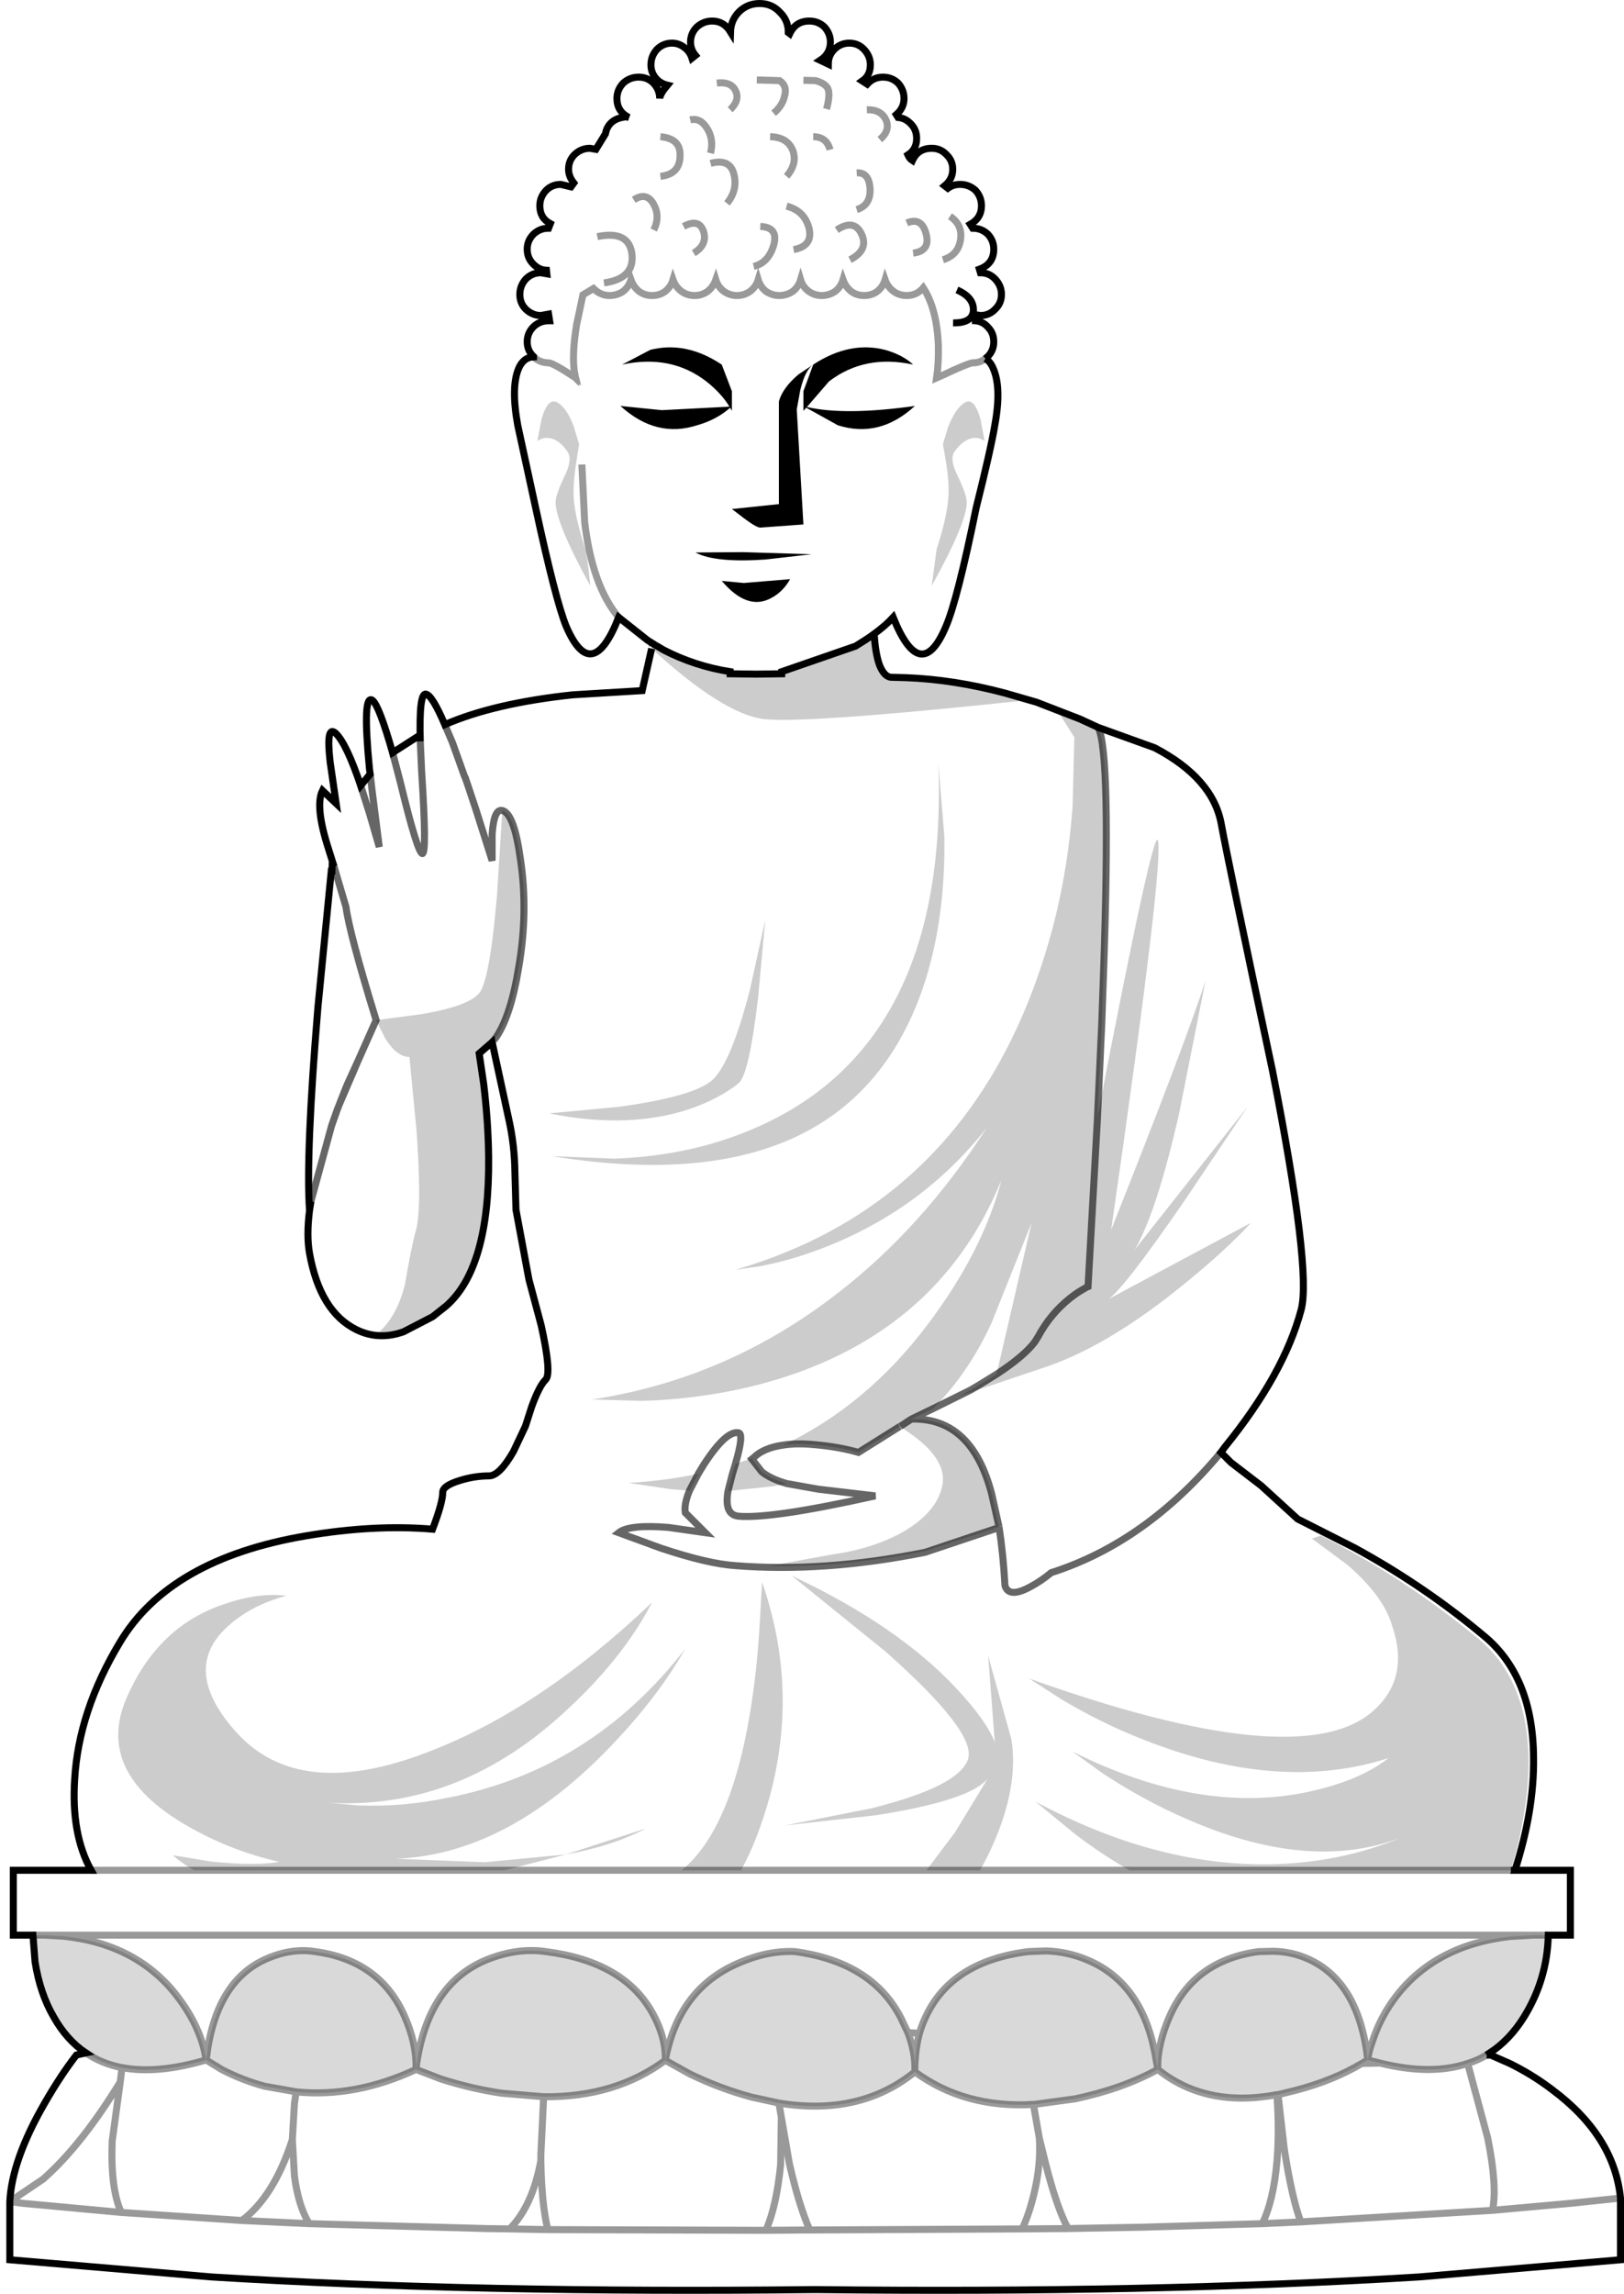 <?xml version="1.0" encoding="UTF-8" standalone="no"?>
<svg xmlns:xlink="http://www.w3.org/1999/xlink" height="327.15px" width="231.65px" xmlns="http://www.w3.org/2000/svg">
  <g transform="matrix(1.0, 0.0, 0.0, 1.0, 116.25, 163.55)">
    <path d="M-40.15 -112.65 L-40.15 -112.7 Q-41.05 -113.55 -41.05 -114.8 -41.05 -116.05 -40.15 -116.95 -39.25 -117.8 -38.0 -117.8 L-37.85 -117.8 -38.0 -118.75 -39.1 -118.55 Q-40.3 -118.55 -41.25 -119.45 -42.1 -120.3 -42.1 -121.55 -42.1 -122.8 -41.25 -123.75 -40.35 -124.65 -39.1 -124.65 L-38.25 -124.5 -38.3 -125.0 Q-39.4 -125.05 -40.25 -125.95 -41.05 -126.8 -41.05 -128.0 -41.05 -129.25 -40.15 -130.15 -39.25 -131.0 -38.0 -131.0 L-37.75 -131.65 Q-39.25 -132.45 -39.25 -134.2 -39.25 -135.45 -38.35 -136.4 -37.5 -137.25 -36.25 -137.25 L-34.8 -136.9 -34.4 -137.45 Q-35.15 -138.4 -35.15 -139.4 -35.15 -140.65 -34.3 -141.5 -33.35 -142.4 -32.1 -142.4 L-31.25 -142.25 -29.9 -144.45 Q-29.55 -146.25 -27.75 -146.75 L-27.0 -146.9 -26.55 -146.8 Q-28.25 -147.65 -28.25 -149.5 -28.25 -150.75 -27.35 -151.7 -26.4 -152.55 -25.15 -152.55 -23.9 -152.55 -23.05 -151.7 -22.15 -150.75 -22.15 -149.5 -22.1 -150.15 -21.05 -151.4 -22.1 -151.65 -22.75 -152.45 -23.4 -153.25 -23.4 -154.3 -23.4 -155.55 -22.55 -156.5 -21.65 -157.4 -20.4 -157.4 -19.4 -157.4 -18.6 -156.75 -17.85 -156.2 -17.55 -155.25 L-17.05 -155.65 Q-17.75 -156.5 -17.75 -157.55 -17.75 -158.8 -16.85 -159.7 -15.9 -160.55 -14.65 -160.55 -13.0 -160.55 -12.05 -159.0 -12.0 -160.7 -10.8 -161.9 -9.6 -163.05 -7.9 -163.05 -6.15 -163.05 -5.0 -161.8 -3.8 -160.65 -3.8 -158.9 L-3.6 -158.75 Q-2.75 -160.55 -0.8 -160.55 0.45 -160.55 1.35 -159.7 2.2 -158.75 2.2 -157.55 2.2 -155.9 0.75 -154.95 L1.9 -154.4 Q1.9 -155.65 2.75 -156.5 3.65 -157.4 4.9 -157.4 6.15 -157.4 7.0 -156.5 7.9 -155.55 7.9 -154.3 7.9 -152.8 6.75 -152.0 L7.45 -151.55 Q8.35 -152.55 9.7 -152.55 10.95 -152.55 11.85 -151.7 12.7 -150.75 12.7 -149.5 12.7 -148.15 11.6 -147.2 L11.85 -146.8 Q12.95 -146.7 13.75 -145.8 14.5 -145.0 14.5 -143.8 14.5 -142.25 13.25 -141.45 13.5 -140.9 13.9 -140.65 14.7 -142.4 16.65 -142.4 17.9 -142.4 18.75 -141.5 19.65 -140.65 19.65 -139.4 19.65 -138.0 18.5 -137.05 L18.95 -136.7 Q19.7 -137.25 20.7 -137.25 21.95 -137.25 22.9 -136.4 23.75 -135.45 23.75 -134.2 23.75 -132.45 22.15 -131.55 L22.5 -131.0 Q23.75 -131.0 24.65 -130.15 25.5 -129.25 25.5 -128.0 25.5 -125.9 23.45 -125.15 L23.6 -124.65 Q24.85 -124.65 25.7 -123.75 26.6 -122.8 26.6 -121.55 26.6 -120.3 25.7 -119.45 24.85 -118.55 23.6 -118.55 L22.95 -118.65 22.9 -117.8 Q24.0 -117.7 24.75 -116.8 25.5 -116.0 25.5 -114.8 25.5 -113.55 24.65 -112.7 L24.3 -112.4 Q23.55 -111.8 22.5 -111.8 22.1 -111.8 19.65 -110.7 18.5 -110.15 17.35 -109.65 17.65 -111.65 17.6 -114.25 17.4 -119.5 15.45 -122.5 14.5 -121.4 13.1 -121.4 12.0 -121.4 11.2 -122.0 10.35 -122.65 10.0 -123.65 9.7 -122.65 8.9 -122.0 8.1 -121.4 7.0 -121.4 5.95 -121.4 5.15 -122.0 4.35 -122.65 4.0 -123.65 3.7 -122.65 2.9 -122.0 2.0 -121.4 0.95 -121.4 -0.05 -121.4 -0.9 -122.0 -1.75 -122.65 -2.05 -123.65 -2.35 -122.65 -3.15 -122.0 -4.05 -121.4 -5.1 -121.4 -6.1 -121.4 -7.0 -122.0 -7.8 -122.65 -8.1 -123.65 -8.4 -122.65 -9.25 -122.0 -10.1 -121.4 -11.1 -121.4 -12.15 -121.4 -13.0 -122.0 -13.85 -122.65 -14.15 -123.65 -14.5 -122.65 -15.3 -122.0 -16.15 -121.4 -17.15 -121.4 -18.25 -121.4 -19.05 -122.0 -19.9 -122.65 -20.25 -123.65 -20.55 -122.65 -21.35 -122.0 -22.15 -121.4 -23.25 -121.4 -24.3 -121.4 -25.1 -122.0 -25.9 -122.65 -26.25 -123.65 -26.55 -122.65 -27.35 -122.0 -28.25 -121.4 -29.3 -121.4 -30.6 -121.4 -31.6 -122.4 L-33.1 -121.5 -34.0 -117.25 Q-34.65 -113.3 -34.35 -110.75 L-34.2 -109.9 -34.15 -109.7 -34.2 -109.9 -34.35 -110.75 Q-34.65 -113.3 -34.0 -117.25 L-33.1 -121.5 -31.6 -122.4 Q-30.6 -121.4 -29.3 -121.4 -28.25 -121.4 -27.35 -122.0 -26.55 -122.65 -26.25 -123.65 -25.9 -122.65 -25.1 -122.0 -24.3 -121.4 -23.25 -121.4 -22.15 -121.4 -21.35 -122.0 -20.55 -122.65 -20.25 -123.65 -19.9 -122.65 -19.05 -122.0 -18.25 -121.4 -17.15 -121.4 -16.15 -121.4 -15.3 -122.0 -14.5 -122.65 -14.15 -123.65 -13.85 -122.65 -13.0 -122.0 -12.15 -121.4 -11.1 -121.4 -10.1 -121.4 -9.25 -122.0 -8.4 -122.65 -8.1 -123.65 -7.8 -122.65 -7.0 -122.0 -6.1 -121.4 -5.1 -121.4 -4.05 -121.4 -3.15 -122.0 -2.35 -122.65 -2.05 -123.65 -1.75 -122.65 -0.9 -122.0 -0.05 -121.4 0.95 -121.4 2.0 -121.4 2.9 -122.0 3.7 -122.65 4.0 -123.65 4.35 -122.65 5.15 -122.0 5.95 -121.4 7.0 -121.4 8.1 -121.4 8.9 -122.0 9.7 -122.65 10.0 -123.65 10.35 -122.65 11.2 -122.0 12.0 -121.4 13.1 -121.4 14.5 -121.4 15.45 -122.5 17.4 -119.5 17.6 -114.25 17.65 -111.65 17.35 -109.65 18.5 -110.15 19.65 -110.7 22.1 -111.8 22.5 -111.8 23.55 -111.8 24.3 -112.4 25.0 -112.0 25.4 -111.05 26.65 -108.3 25.65 -102.9 25.1 -99.55 23.0 -91.15 20.35 -78.15 18.7 -74.25 15.1 -65.7 11.15 -75.5 10.1 -74.35 8.45 -73.15 L7.9 -72.75 7.15 -72.25 5.8 -71.4 -4.75 -67.75 -4.75 -67.45 -8.4 -67.4 -12.1 -67.45 -12.1 -67.75 Q-17.15 -68.55 -21.6 -70.85 L-22.35 -71.3 -22.9 -71.6 -22.95 -71.65 -23.9 -72.25 -28.0 -75.5 Q-31.85 -65.75 -35.5 -74.25 -37.0 -77.95 -39.85 -91.15 L-42.4 -102.9 Q-43.4 -108.4 -42.25 -111.05 -41.55 -112.6 -40.15 -112.65 -39.2 -111.8 -38.0 -111.8 -37.4 -111.8 -34.35 -109.8 L-34.3 -109.8 -34.35 -109.8 Q-37.4 -111.8 -38.0 -111.8 -39.2 -111.8 -40.15 -112.65 M-34.15 -109.7 L-34.3 -109.8 -34.15 -109.65 -34.15 -109.7 M27.1 -64.7 L31.6 -63.4 37.8 -61.0 34.5 -62.3 37.0 -58.4 36.75 -48.65 Q35.9 -36.75 32.4 -26.15 21.25 8.05 -11.35 17.55 L-7.85 17.05 Q-3.4 16.2 1.0 14.5 15.25 9.05 24.5 -2.7 15.35 11.5 3.35 20.8 -12.4 33.1 -31.8 36.05 L-24.75 36.25 Q-16.1 36.0 -8.1 33.95 17.4 27.3 26.6 4.75 23.95 14.95 16.0 25.45 7.35 36.9 -4.5 42.55 -2.6 42.25 0.0 42.5 3.4 42.8 6.2 43.6 L12.1 39.9 12.15 39.9 13.15 40.6 Q18.8 44.4 18.2 48.15 17.5 52.1 12.45 55.0 8.2 57.35 2.5 58.15 L-6.55 59.8 Q3.85 60.05 15.8 57.65 L26.15 54.25 26.25 54.2 25.2 49.5 Q22.35 38.6 13.75 38.85 L16.85 37.35 Q21.9 32.3 25.2 25.1 L30.9 10.85 25.9 32.45 23.55 33.9 22.2 34.7 20.65 35.55 33.25 31.3 Q37.4 29.85 41.9 27.2 47.35 24.0 53.25 19.1 58.65 14.7 62.2 10.85 L41.75 21.8 Q43.85 20.6 52.95 7.35 L61.7 -5.7 45.6 14.7 Q48.7 9.45 51.9 -4.55 L55.7 -23.65 Q52.75 -14.55 42.25 11.85 49.85 -40.8 48.9 -43.7 48.25 -45.55 40.3 -4.3 L40.9 -17.45 41.15 -24.45 Q42.25 -56.1 40.4 -59.8 L48.45 -56.9 Q56.75 -52.55 57.95 -46.05 58.9 -40.8 65.25 -10.9 70.85 17.6 69.35 23.25 66.9 32.45 58.45 42.85 L57.9 43.6 59.35 45.05 63.65 48.35 68.85 53.1 76.95 57.2 Q86.85 62.6 95.4 69.75 102.45 75.55 102.5 87.2 102.6 94.6 99.85 103.2 L107.75 103.2 107.75 112.45 104.6 112.45 102.3 112.45 99.15 112.45 99.05 112.65 Q88.55 113.9 82.95 121.1 80.75 123.95 79.6 127.35 78.95 129.1 78.85 130.25 77.6 119.1 70.35 115.85 68.0 114.8 65.4 114.75 L63.25 114.8 Q54.1 116.05 50.6 124.0 49.45 126.6 49.05 129.1 L48.95 129.05 48.45 129.05 48.95 129.05 49.05 129.1 Q48.85 130.35 48.9 131.6 55.75 137.1 65.9 135.2 L66.05 135.2 68.5 134.6 Q73.9 133.2 78.0 130.75 L78.85 130.25 80.6 130.7 Q87.9 132.5 93.1 130.75 94.55 130.3 95.8 129.55 L96.25 129.25 96.6 129.65 99.1 130.75 Q102.35 132.35 105.1 134.45 114.0 141.05 114.9 149.95 L114.9 158.75 86.15 161.2 Q47.85 163.55 0.0 163.0 -47.8 163.55 -86.1 161.2 L-114.85 158.75 -114.85 150.45 Q-114.55 144.5 -109.9 136.45 -107.6 132.45 -105.35 129.55 L-104.0 129.25 Q-101.7 130.8 -98.85 131.35 L-98.8 131.35 Q-93.8 132.3 -86.85 130.25 L-86.9 129.95 Q-87.6 125.6 -90.9 121.25 -96.65 113.7 -107.25 112.6 L-107.3 112.45 99.15 112.45 -107.3 112.45 -109.95 112.45 -110.35 112.45 -111.55 112.45 -114.35 112.45 -114.35 103.2 -103.25 103.2 Q-106.1 98.1 -105.6 90.25 -105.05 80.5 -99.15 70.7 -92.05 58.8 -72.6 55.5 -62.85 53.85 -54.55 54.55 -53.1 50.75 -53.1 49.3 -53.1 48.35 -50.65 47.6 -48.55 46.95 -46.5 46.95 -45.0 46.95 -43.0 43.45 L-41.3 39.85 -40.4 37.05 Q-39.3 34.05 -38.4 33.2 -37.55 32.3 -39.05 25.5 L-40.8 18.95 -42.65 9.0 -42.8 3.7 Q-42.85 -0.2 -43.65 -3.8 L-46.05 -14.9 -45.85 -15.15 -45.8 -15.2 -45.45 -15.65 Q-43.35 -18.8 -42.25 -25.65 -40.9 -33.5 -42.0 -40.9 -42.9 -47.55 -44.6 -47.95 L-45.35 -35.95 Q-46.4 -23.65 -47.9 -21.9 -49.4 -20.05 -56.15 -18.9 L-62.6 -18.05 -61.3 -15.45 Q-59.65 -12.8 -57.85 -12.8 L-56.85 -2.45 Q-56.05 8.6 -56.9 11.85 -57.55 14.1 -58.5 19.7 -59.75 24.55 -62.65 26.85 L-58.7 26.4 Q-62.25 27.65 -65.4 26.1 -70.6 23.55 -72.1 15.2 -72.55 12.7 -72.1 9.1 -72.65 1.2 -70.9 -19.9 L-69.0 -39.3 -68.9 -39.3 -68.85 -40.65 -68.6 -39.95 -69.4 -42.5 Q-71.35 -48.55 -70.25 -50.8 L-68.3 -48.95 -69.15 -54.8 Q-69.8 -60.4 -68.3 -58.9 -66.8 -57.4 -64.8 -51.5 L-63.45 -53.15 -63.55 -53.9 Q-64.6 -64.8 -63.1 -63.65 -62.15 -62.85 -60.25 -56.2 L-56.35 -58.7 -56.3 -57.8 Q-56.5 -64.75 -55.5 -64.55 -54.6 -64.4 -52.8 -60.2 -45.8 -63.25 -34.55 -64.45 L-24.65 -65.05 -23.3 -71.05 Q-13.15 -61.75 -7.35 -61.0 -1.4 -60.3 30.45 -63.7 L27.1 -64.7 M9.25 -143.65 Q10.75 -144.9 10.15 -146.4 9.45 -147.95 7.4 -147.9 9.45 -147.95 10.15 -146.4 10.75 -144.9 9.25 -143.65 M14.0 -127.45 Q16.5 -127.75 15.85 -130.2 15.2 -132.65 13.1 -131.75 15.2 -132.65 15.85 -130.2 16.5 -127.75 14.0 -127.45 M5.0 -126.5 Q7.7 -127.9 6.65 -130.15 5.6 -132.4 3.1 -130.75 5.6 -132.4 6.65 -130.15 7.7 -127.9 5.0 -126.5 M5.95 -133.65 Q8.0 -134.3 7.85 -136.7 7.7 -139.0 5.95 -138.9 7.7 -139.0 7.85 -136.7 8.0 -134.3 5.95 -133.65 M1.65 -148.0 Q2.35 -150.55 1.6 -151.25 1.15 -151.75 0.1 -152.05 L-1.65 -152.1 0.1 -152.05 Q1.15 -151.75 1.6 -151.25 2.35 -150.55 1.65 -148.0 M18.25 -100.2 L18.75 -97.3 Q19.2 -94.15 19.0 -92.3 18.75 -89.5 17.35 -85.2 L16.65 -80.0 Q21.65 -89.0 21.65 -91.9 21.65 -93.0 20.25 -95.9 19.15 -98.15 19.95 -99.2 21.0 -100.65 22.2 -101.0 23.25 -101.3 24.2 -100.65 L23.6 -103.8 Q22.7 -106.9 21.4 -106.15 20.1 -105.4 19.0 -102.7 L18.25 -100.2 M-0.25 -111.55 L-1.65 -107.75 -1.65 -104.95 -1.25 -105.4 3.25 -102.9 Q9.2 -101.0 14.25 -105.65 4.3 -104.25 -1.15 -105.5 L2.0 -109.15 Q7.1 -113.05 14.0 -111.55 12.5 -112.95 10.0 -113.65 4.95 -114.95 -0.25 -111.55 L-2.35 -110.15 Q-4.6 -108.25 -5.15 -106.3 L-5.15 -91.65 -11.85 -90.95 -10.15 -89.65 Q-8.35 -88.3 -7.8 -88.3 L-1.65 -88.75 -2.6 -105.15 -2.1 -107.9 Q-1.4 -110.8 -0.25 -111.55 M19.7 -117.5 Q22.5 -117.45 22.6 -119.3 22.65 -121.15 20.25 -122.2 22.65 -121.15 22.6 -119.3 22.5 -117.45 19.7 -117.5 M18.25 -126.5 Q20.4 -127.15 20.75 -129.3 21.1 -131.5 19.25 -132.7 21.1 -131.5 20.75 -129.3 20.4 -127.15 18.25 -126.5 M15.35 -22.5 Q18.65 -32.15 18.45 -44.3 L17.6 -54.65 Q19.1 -14.25 -9.05 -2.45 -17.85 1.3 -28.55 1.7 L-37.5 1.35 Q4.65 8.2 15.35 -22.5 M99.25 103.2 Q101.0 97.65 101.6 91.6 102.9 77.0 94.6 70.15 83.95 61.4 72.15 55.45 L70.9 55.9 75.9 59.6 Q81.1 64.1 82.3 68.25 84.9 75.75 79.7 80.4 69.4 89.75 30.55 75.85 L35.05 78.75 Q40.7 82.15 46.7 84.5 66.1 92.25 81.8 87.2 77.65 90.5 69.95 92.1 54.55 95.2 36.7 86.25 L41.15 89.45 Q46.8 93.15 52.6 95.7 70.4 103.65 83.7 98.5 74.9 102.2 64.6 102.35 48.35 102.5 31.45 93.4 L37.05 98.0 Q40.85 100.9 44.85 103.2 L23.55 103.2 44.85 103.2 99.25 103.2 99.85 103.2 99.25 103.2 M22.2 34.7 L21.7 34.95 16.85 37.35 21.7 34.95 22.2 34.7 M-17.9 49.05 Q-18.7 51.0 -18.5 52.2 L-15.65 55.05 -20.9 54.3 Q-26.5 53.85 -28.0 55.05 L-22.0 57.25 Q-15.25 59.5 -11.35 59.75 1.25 60.75 15.7 57.85 L26.15 54.35 26.15 54.25 26.15 54.35 15.7 57.85 Q1.25 60.75 -11.35 59.75 -15.25 59.5 -22.0 57.25 L-28.0 55.05 Q-26.5 53.85 -20.9 54.3 L-15.65 55.05 -18.5 52.2 Q-18.7 51.0 -17.9 49.05 L-16.65 46.65 Q-21.4 47.65 -26.55 47.95 L-20.55 48.85 -17.9 49.05 M26.25 54.2 Q26.85 58.05 27.1 62.6 27.65 64.45 30.75 62.75 32.25 61.95 33.7 60.75 47.2 56.45 57.9 43.6 47.2 56.45 33.7 60.75 32.25 61.95 30.75 62.75 27.65 64.45 27.1 62.6 26.85 58.05 26.25 54.2 M-11.35 45.25 Q-10.1 40.95 -10.9 40.8 -12.65 40.45 -15.8 45.25 L-16.65 46.65 -15.8 45.25 Q-12.65 40.45 -10.9 40.8 -10.1 40.95 -11.35 45.25 L-11.8 46.75 -12.4 49.1 Q-13.0 52.5 -10.9 52.7 -6.15 53.1 8.6 49.8 L0.5 48.85 -4.0 48.05 0.5 48.85 8.6 49.8 Q-6.15 53.1 -10.9 52.7 -13.0 52.5 -12.4 49.1 L-6.15 48.45 -4.0 48.05 Q-6.3 47.4 -7.6 46.35 L-9.0 44.55 -8.75 44.35 -11.35 45.25 M-4.5 42.55 Q-7.35 42.95 -8.75 44.35 -7.35 42.95 -4.5 42.55 M23.55 103.2 Q25.4 99.9 26.6 96.5 28.9 89.85 28.0 84.45 L24.7 72.6 25.65 84.95 Q24.45 81.85 20.25 77.35 11.85 68.3 -3.3 61.2 L10.0 71.95 Q23.0 83.45 21.85 87.3 20.65 91.2 8.1 94.35 L-4.25 96.8 8.7 95.35 Q22.15 93.25 24.65 90.1 L20.0 97.75 15.9 103.2 23.55 103.2 M-86.8 129.95 L-86.9 129.95 -86.8 129.95 -86.85 130.25 -84.65 131.6 Q-81.8 133.1 -78.5 134.0 L-74.0 134.8 Q-65.6 135.65 -56.9 131.6 L-53.4 132.95 Q-49.05 134.35 -44.65 135.0 L-38.7 135.5 Q-28.5 135.6 -21.35 130.3 L-17.85 132.25 Q-13.5 134.35 -9.05 135.55 L-5.15 136.4 Q6.4 138.3 14.25 131.95 21.35 137.15 31.1 136.6 L31.2 136.6 37.1 135.8 Q43.9 134.35 48.9 131.6 L48.45 129.05 Q46.45 119.1 38.75 115.95 36.0 114.8 32.95 114.7 L30.4 114.8 Q19.4 116.2 15.75 124.2 15.25 125.25 14.9 126.45 L13.25 126.35 14.9 126.45 Q14.5 127.95 14.35 129.55 L14.25 130.95 Q14.15 128.7 13.25 126.35 L12.25 124.25 Q8.15 116.3 -2.85 114.8 -6.75 114.6 -11.05 116.5 -19.5 120.2 -21.35 130.3 -21.25 126.95 -23.3 123.35 -27.4 116.2 -38.4 114.8 -42.4 114.2 -46.8 115.95 -55.35 119.45 -56.9 131.4 -56.85 127.8 -58.55 124.0 -62.05 116.05 -71.3 114.8 -74.65 114.25 -78.3 115.85 -85.5 119.05 -86.8 129.95 M93.1 130.75 L95.95 141.35 Q97.35 148.25 96.65 151.7 L69.3 153.35 Q68.05 150.05 66.95 143.0 L66.05 135.2 66.95 143.0 Q68.05 150.05 69.3 153.35 L96.65 151.7 Q97.35 148.25 95.95 141.35 L93.1 130.75 M80.6 130.7 L78.0 130.75 80.6 130.7 M65.9 135.2 L65.9 135.3 Q66.25 140.45 65.9 144.7 65.4 150.35 63.8 153.6 L46.95 154.1 36.1 154.3 Q34.5 151.35 32.9 145.05 L32.0 141.4 31.25 137.1 31.2 136.6 31.25 137.1 32.0 141.4 32.9 145.05 Q34.5 151.35 36.1 154.3 L46.95 154.1 63.8 153.6 Q65.4 150.35 65.9 144.7 66.25 140.45 65.9 135.3 L65.9 135.2 M31.25 137.1 L31.1 136.6 31.25 137.1 M69.3 153.35 L63.8 153.6 69.3 153.35 M36.1 154.3 L29.55 154.35 0.0 154.5 -0.75 154.5 Q-2.3 150.95 -3.65 145.05 L-4.8 138.4 -5.15 136.4 -4.8 138.4 -3.65 145.05 Q-2.3 150.95 -0.75 154.5 L0.0 154.5 29.55 154.35 Q30.55 152.25 31.25 149.3 32.25 145.15 32.0 141.4 32.25 145.15 31.25 149.3 30.55 152.25 29.55 154.35 L36.1 154.3 M96.6 129.65 L96.4 129.55 95.8 129.55 96.4 129.55 96.6 129.65 M-30.1 -123.2 Q-25.75 -123.8 -26.1 -127.25 -26.5 -130.75 -31.05 -129.8 -26.5 -130.75 -26.1 -127.25 -25.75 -123.8 -30.1 -123.2 M-23.0 -130.75 Q-22.05 -132.65 -23.0 -134.4 -24.0 -136.25 -25.85 -135.05 -24.0 -136.25 -23.0 -134.4 -22.05 -132.65 -23.0 -130.75 M-3.05 -127.95 Q-0.25 -128.45 -0.85 -131.0 -1.5 -133.5 -4.05 -134.15 -1.5 -133.5 -0.85 -131.0 -0.25 -128.45 -3.05 -127.95 M-8.75 -125.55 Q-6.65 -126.05 -5.9 -128.55 -5.15 -131.15 -7.8 -131.25 -5.15 -131.15 -5.9 -128.55 -6.65 -126.05 -8.75 -125.55 M-17.3 -127.45 Q-15.3 -128.65 -15.9 -130.55 -16.55 -132.45 -18.75 -131.25 -16.55 -132.45 -15.9 -130.55 -15.3 -128.65 -17.3 -127.45 M-12.55 -134.55 Q-11.0 -136.45 -11.55 -138.65 -12.1 -141.0 -14.9 -140.25 -12.1 -141.0 -11.55 -138.65 -11.0 -136.45 -12.55 -134.55 M-14.9 -141.7 Q-14.4 -143.7 -15.4 -145.25 -16.35 -146.8 -17.8 -146.45 -16.35 -146.8 -15.4 -145.25 -14.4 -143.7 -14.9 -141.7 M-4.05 -138.4 Q-2.5 -140.2 -3.15 -142.05 -3.9 -144.0 -6.4 -144.05 -3.9 -144.0 -3.15 -142.05 -2.5 -140.2 -4.05 -138.4 M-5.9 -147.4 Q-4.65 -148.45 -4.35 -149.8 -3.9 -151.3 -5.05 -152.05 L-8.3 -152.15 -5.05 -152.05 Q-3.9 -151.3 -4.35 -149.8 -4.65 -148.45 -5.9 -147.4 M-12.1 -147.9 Q-10.65 -149.3 -11.35 -150.65 -12.0 -151.95 -14.0 -151.7 -12.0 -151.95 -11.35 -150.65 -10.65 -149.3 -12.1 -147.9 M114.9 149.95 L107.8 150.7 96.65 151.7 107.8 150.7 114.9 149.95 M-23.5 -113.65 L-27.5 -111.55 Q-20.55 -113.05 -15.5 -109.15 -13.35 -107.45 -12.2 -105.55 L-21.85 -105.05 -27.75 -105.65 Q-22.65 -101.0 -16.8 -102.9 -14.0 -103.7 -12.1 -105.4 L-11.85 -104.95 -11.85 -107.75 -13.3 -111.55 Q-18.4 -114.95 -23.5 -113.65 M-39.0 -103.8 L-39.6 -100.65 Q-38.65 -101.3 -37.55 -101.0 -36.35 -100.65 -35.35 -99.2 -34.55 -98.15 -35.6 -95.9 -37.0 -93.0 -37.0 -91.9 -37.0 -89.0 -32.05 -80.0 -32.5 -84.5 -32.75 -85.2 -34.15 -89.5 -34.4 -92.3 -34.55 -94.15 -34.1 -97.3 L-33.65 -100.2 -34.4 -102.7 Q-35.4 -105.4 -36.75 -106.15 -38.1 -106.9 -39.0 -103.8 M-22.05 -138.4 Q-19.3 -138.7 -19.25 -141.25 -19.1 -143.8 -22.05 -144.05 -19.1 -143.8 -19.25 -141.25 -19.3 -138.7 -22.05 -138.4 M-10.25 -84.8 L-17.05 -84.75 Q-14.25 -83.25 -7.05 -83.75 L-0.5 -84.5 -10.25 -84.8 M-10.15 -80.4 L-13.3 -80.7 Q-9.65 -76.4 -6.25 -78.25 -4.55 -79.15 -3.55 -80.95 L-10.15 -80.4 M-33.25 -97.3 L-32.85 -89.05 Q-31.75 -79.95 -28.0 -75.5 -31.75 -79.95 -32.85 -89.05 L-33.25 -97.3 M-44.6 -47.95 Q-45.8 -48.25 -46.05 -44.55 L-46.05 -40.8 -48.4 -48.2 -49.7 -52.1 -49.85 -52.5 -49.85 -52.55 -50.0 -52.85 -51.7 -57.6 -52.8 -60.2 -51.7 -57.6 -50.0 -52.85 -49.85 -52.55 -49.85 -52.5 -49.7 -52.1 -48.4 -48.2 -46.05 -40.8 -46.05 -44.55 Q-45.8 -48.25 -44.6 -47.95 M-56.3 -57.8 L-56.1 -53.4 Q-55.35 -41.85 -56.0 -41.8 -56.7 -41.9 -59.15 -52.0 L-60.25 -56.2 -59.15 -52.0 Q-56.7 -41.9 -56.0 -41.8 -55.35 -41.85 -56.1 -53.4 L-56.3 -57.8 M-63.45 -53.15 L-63.15 -50.6 -62.15 -42.75 -63.55 -47.55 -64.8 -51.5 -63.55 -47.55 -62.15 -42.75 -63.15 -50.6 -63.45 -53.15 M-68.6 -39.95 L-66.9 -34.2 Q-66.4 -30.4 -62.6 -18.05 L-65.2 -12.2 -62.6 -18.05 Q-66.4 -30.4 -66.9 -34.2 L-68.6 -39.95 M-66.8 -8.7 L-67.8 -6.15 -65.2 -12.2 -66.8 -8.7 M-67.8 -6.15 L-68.1 -5.4 -68.95 -3.0 -71.9 7.8 -68.95 -3.0 -68.1 -5.4 -67.8 -6.15 M-37.9 -4.75 Q-27.55 -2.65 -19.25 -4.95 -14.25 -6.4 -10.9 -9.05 -9.4 -10.25 -8.1 -21.4 L-7.1 -32.3 -9.3 -22.3 Q-12.0 -11.9 -14.65 -9.5 -17.35 -7.15 -27.9 -5.7 L-37.9 -4.75 M-71.9 7.8 L-72.1 9.1 -71.9 7.8 M-44.3 103.2 L-35.55 100.95 Q-28.9 99.75 -24.15 97.25 L-35.55 100.95 -47.1 102.05 -59.8 101.55 Q-44.35 101.0 -29.85 86.25 -22.6 78.85 -18.5 71.6 -31.85 88.85 -52.35 92.85 -58.8 94.2 -65.15 93.95 L-69.6 93.55 Q-50.65 94.75 -35.15 80.1 -27.25 72.75 -23.25 65.0 -39.3 80.3 -55.25 86.35 -73.6 93.45 -82.55 83.5 -90.55 74.6 -83.8 68.45 -80.4 65.35 -75.4 64.05 -79.35 63.55 -84.15 65.2 -93.8 68.35 -98.25 78.75 -102.65 89.1 -90.0 96.6 -83.65 100.35 -76.4 102.0 -80.0 102.6 -86.15 101.95 L-91.6 101.05 Q-90.25 102.25 -88.55 103.2 L-103.25 103.2 -88.55 103.2 -44.3 103.2 -19.0 103.2 -44.3 103.2 M-10.55 103.2 Q-8.2 98.95 -6.5 92.85 -2.25 77.3 -7.55 62.1 L-7.85 67.45 Q-8.25 74.85 -9.3 80.95 -12.05 97.45 -19.0 103.2 L-10.55 103.2 15.9 103.2 -10.55 103.2 M-74.0 134.8 L-74.25 136.45 -74.55 141.6 Q-77.15 149.7 -81.75 153.15 L-98.95 152.0 Q-100.5 148.65 -100.25 141.85 L-99.1 133.4 -98.85 131.35 -99.1 133.4 -100.25 141.85 Q-100.5 148.65 -98.95 152.0 L-81.75 153.15 Q-77.15 149.7 -74.55 141.6 L-74.25 136.45 -74.0 134.8 M-99.1 133.4 Q-104.6 142.4 -110.1 147.25 L-114.85 150.45 -110.1 147.25 Q-104.6 142.4 -99.1 133.4 M-114.85 150.45 L-113.0 150.7 -98.95 152.0 -113.0 150.7 -114.85 150.45 M-4.8 138.4 L-4.9 145.2 Q-5.5 151.15 -7.0 154.55 L-38.1 154.45 Q-39.0 150.9 -39.1 144.6 L-39.1 143.75 -38.7 135.5 -39.1 143.75 -39.1 144.6 Q-39.0 150.9 -38.1 154.45 L-7.0 154.55 Q-5.5 151.15 -4.9 145.2 L-4.8 138.4 M2.15 -142.2 Q1.65 -144.05 -0.25 -144.05 1.65 -144.05 2.15 -142.2 M-81.75 153.15 L-72.15 153.6 Q-73.7 151.05 -74.25 146.8 L-74.55 141.6 -74.25 146.8 Q-73.7 151.05 -72.15 153.6 L-46.9 154.3 -43.55 154.35 Q-40.3 151.1 -39.1 144.6 -40.3 151.1 -43.55 154.35 L-46.9 154.3 -72.15 153.6 -81.75 153.15 M-43.55 154.35 L-38.1 154.45 -43.55 154.35 M-7.0 154.55 L-0.75 154.5 -7.0 154.55" fill="#ffffff" fill-opacity="0.0" fill-rule="evenodd" stroke="none"/>
    <path d="M8.45 -73.15 Q8.6 -70.4 9.2 -68.7 9.9 -66.95 10.95 -66.95 L12.9 -66.9 Q19.75 -66.65 27.1 -64.7 L30.45 -63.7 Q-1.4 -60.3 -7.35 -61.0 -13.15 -61.75 -23.3 -71.05 L-23.2 -71.35 -23.15 -71.75 -22.95 -71.65 -22.9 -71.6 -22.35 -71.3 -21.6 -70.85 Q-17.15 -68.55 -12.1 -67.75 L-12.1 -67.45 -8.4 -67.4 -4.75 -67.45 -4.75 -67.75 5.8 -71.4 7.15 -72.25 7.9 -72.75 8.45 -73.15 M37.8 -61.0 L40.4 -59.8 Q42.25 -56.1 41.15 -24.45 L40.9 -17.45 40.3 -4.3 40.3 -4.2 40.15 -1.5 38.95 19.95 Q38.7 20.05 38.4 20.25 37.55 20.7 36.45 21.55 33.6 23.8 31.85 27.05 L31.35 27.85 Q29.8 29.9 25.9 32.45 29.8 29.9 31.35 27.85 L31.85 27.05 Q33.6 23.8 36.45 21.55 37.55 20.7 38.4 20.25 38.7 20.05 38.95 19.95 L40.15 -1.5 40.3 -4.2 40.3 -4.3 Q48.25 -45.55 48.9 -43.7 49.85 -40.8 42.25 11.85 52.75 -14.55 55.7 -23.65 L51.9 -4.55 Q48.7 9.45 45.6 14.7 L61.7 -5.7 52.95 7.35 Q43.85 20.6 41.75 21.8 L62.2 10.85 Q58.65 14.7 53.25 19.1 47.35 24.0 41.9 27.2 37.4 29.85 33.25 31.3 L20.65 35.55 22.2 34.7 23.55 33.9 25.9 32.45 30.9 10.85 25.2 25.1 Q21.9 32.3 16.85 37.35 L13.75 38.85 12.15 39.9 13.75 38.85 Q22.35 38.6 25.2 49.5 L26.25 54.2 26.15 54.25 15.8 57.65 Q3.85 60.05 -6.55 59.8 L2.5 58.15 Q8.2 57.35 12.45 55.0 17.5 52.1 18.2 48.15 18.8 44.4 13.15 40.6 L12.15 39.9 12.1 39.9 6.2 43.6 Q3.4 42.8 0.0 42.5 -2.6 42.25 -4.5 42.55 7.35 36.9 16.0 25.45 23.95 14.95 26.6 4.75 17.4 27.3 -8.1 33.95 -16.1 36.0 -24.75 36.25 L-31.8 36.05 Q-12.4 33.1 3.35 20.8 15.35 11.5 24.5 -2.7 15.25 9.05 1.0 14.5 -3.4 16.2 -7.85 17.05 L-11.35 17.55 Q21.25 8.05 32.4 -26.15 35.9 -36.75 36.75 -48.65 L37.0 -58.4 34.5 -62.3 37.8 -61.0 M-47.9 -13.3 L-47.25 -8.9 Q-46.6 -3.45 -46.55 1.5 -46.4 17.35 -52.65 22.75 L-54.55 24.25 -58.7 26.4 -62.65 26.85 Q-59.75 24.55 -58.5 19.7 -57.55 14.1 -56.9 11.85 -56.05 8.6 -56.85 -2.45 L-57.85 -12.8 Q-59.65 -12.8 -61.3 -15.45 L-62.6 -18.05 -56.15 -18.9 Q-49.4 -20.05 -47.9 -21.9 -46.4 -23.65 -45.35 -35.95 L-44.6 -47.95 Q-42.9 -47.55 -42.0 -40.9 -40.9 -33.5 -42.25 -25.65 -43.35 -18.8 -45.45 -15.65 L-45.8 -15.2 -45.85 -15.15 -46.35 -14.7 -47.9 -13.3 M18.25 -100.2 L19.0 -102.7 Q20.1 -105.4 21.4 -106.15 22.7 -106.9 23.6 -103.8 L24.2 -100.65 Q23.25 -101.3 22.2 -101.0 21.0 -100.65 19.95 -99.2 19.15 -98.15 20.25 -95.9 21.65 -93.0 21.65 -91.9 21.65 -89.0 16.65 -80.0 L17.35 -85.2 Q18.75 -89.5 19.0 -92.3 19.2 -94.15 18.75 -97.3 L18.25 -100.2 M15.35 -22.5 Q4.65 8.2 -37.5 1.35 L-28.55 1.7 Q-17.85 1.3 -9.05 -2.45 19.1 -14.25 17.6 -54.65 L18.45 -44.3 Q18.65 -32.15 15.35 -22.5 M44.85 103.2 Q40.85 100.9 37.05 98.0 L31.45 93.4 Q48.35 102.5 64.6 102.35 74.9 102.2 83.7 98.5 70.4 103.65 52.6 95.7 46.8 93.15 41.15 89.45 L36.7 86.25 Q54.55 95.2 69.95 92.1 77.65 90.5 81.8 87.2 66.1 92.25 46.7 84.5 40.7 82.15 35.05 78.75 L30.55 75.85 Q69.4 89.75 79.7 80.4 84.9 75.75 82.3 68.25 81.1 64.1 75.9 59.6 L70.9 55.9 72.15 55.45 Q83.95 61.4 94.6 70.15 102.9 77.0 101.6 91.6 101.0 97.65 99.25 103.2 L44.85 103.2 M-17.9 49.05 L-20.55 48.85 -26.55 47.95 Q-21.4 47.65 -16.65 46.65 L-17.9 49.05 M-11.35 45.25 L-8.75 44.35 -9.0 44.55 -7.6 46.35 Q-6.3 47.4 -4.0 48.05 L-6.15 48.45 -12.4 49.1 -11.8 46.75 -11.35 45.25 M15.9 103.2 L20.0 97.75 24.65 90.1 Q22.15 93.25 8.7 95.35 L-4.25 96.8 8.1 94.35 Q20.65 91.2 21.85 87.3 23.0 83.45 10.0 71.95 L-3.3 61.2 Q11.85 68.3 20.25 77.35 24.45 81.85 25.65 84.95 L24.7 72.6 28.0 84.45 Q28.9 89.85 26.6 96.5 25.4 99.9 23.55 103.2 L15.9 103.2 M-39.0 -103.8 Q-38.1 -106.9 -36.75 -106.15 -35.4 -105.4 -34.4 -102.7 L-33.65 -100.2 -34.1 -97.3 Q-34.55 -94.15 -34.4 -92.3 -34.15 -89.5 -32.75 -85.2 -32.5 -84.5 -32.05 -80.0 -37.0 -89.0 -37.0 -91.9 -37.0 -93.0 -35.6 -95.9 -34.55 -98.15 -35.35 -99.2 -36.35 -100.65 -37.55 -101.0 -38.65 -101.3 -39.6 -100.65 L-39.0 -103.8 M-37.9 -4.75 L-27.9 -5.7 Q-17.35 -7.15 -14.65 -9.5 -12.0 -11.9 -9.3 -22.3 L-7.1 -32.3 -8.1 -21.4 Q-9.4 -10.25 -10.9 -9.05 -14.25 -6.4 -19.25 -4.95 -27.55 -2.65 -37.9 -4.75 M-88.55 103.2 Q-90.25 102.25 -91.6 101.05 L-86.15 101.95 Q-80.0 102.6 -76.4 102.0 -83.65 100.35 -90.0 96.6 -102.65 89.1 -98.25 78.75 -93.8 68.35 -84.15 65.2 -79.35 63.55 -75.4 64.05 -80.4 65.35 -83.8 68.45 -90.55 74.6 -82.55 83.5 -73.6 93.45 -55.25 86.35 -39.3 80.3 -23.25 65.0 -27.25 72.75 -35.15 80.1 -50.65 94.75 -69.6 93.55 L-65.15 93.95 Q-58.8 94.2 -52.35 92.85 -31.85 88.85 -18.5 71.6 -22.6 78.85 -29.85 86.25 -44.35 101.0 -59.8 101.55 L-47.1 102.05 -35.55 100.95 -24.15 97.25 Q-28.9 99.75 -35.55 100.95 L-44.3 103.2 -88.55 103.2 M-19.0 103.2 Q-12.05 97.45 -9.3 80.95 -8.25 74.85 -7.85 67.45 L-7.55 62.1 Q-2.25 77.3 -6.5 92.85 -8.2 98.95 -10.55 103.2 L-19.0 103.2" fill="#000000" fill-opacity="0.2" fill-rule="evenodd" stroke="none"/>
    <path d="M-0.25 -111.55 Q4.95 -114.95 10.0 -113.65 12.5 -112.95 14.0 -111.55 7.1 -113.05 2.0 -109.15 L-1.15 -105.5 Q4.3 -104.25 14.25 -105.65 9.2 -101.0 3.25 -102.9 L-1.25 -105.4 -1.65 -104.95 -1.65 -107.75 -0.25 -111.55 Q-1.4 -110.8 -2.1 -107.9 L-2.6 -105.15 -1.65 -88.75 -7.8 -88.3 Q-8.35 -88.3 -10.15 -89.65 L-11.85 -90.95 -5.15 -91.65 -5.15 -106.3 Q-4.6 -108.25 -2.35 -110.15 L-0.25 -111.55 M-23.5 -113.65 Q-18.4 -114.95 -13.3 -111.55 L-11.85 -107.75 -11.85 -104.95 -12.1 -105.4 Q-14.0 -103.7 -16.8 -102.9 -22.65 -101.0 -27.75 -105.65 L-21.85 -105.05 -12.2 -105.55 Q-13.35 -107.45 -15.5 -109.15 -20.55 -113.05 -27.5 -111.55 L-23.5 -113.65 M-10.15 -80.4 L-3.55 -80.95 Q-4.55 -79.15 -6.25 -78.25 -9.65 -76.4 -13.3 -80.7 L-10.15 -80.4 M-10.25 -84.8 L-0.5 -84.5 -7.05 -83.75 Q-14.25 -83.25 -17.05 -84.75 L-10.25 -84.8" fill="#000000" fill-rule="evenodd" stroke="none"/>
    <path d="M104.6 112.45 Q104.45 118.75 101.15 124.1 99.1 127.4 96.25 129.25 L95.8 129.55 Q94.55 130.3 93.1 130.75 87.9 132.5 80.6 130.7 L78.85 130.25 78.0 130.75 Q73.9 133.2 68.5 134.6 L66.05 135.2 65.9 135.2 Q55.75 137.1 48.9 131.6 48.85 130.35 49.05 129.1 49.45 126.6 50.6 124.0 54.1 116.05 63.25 114.8 L65.4 114.75 Q68.0 114.8 70.35 115.85 77.6 119.1 78.85 130.25 78.95 129.1 79.6 127.35 80.75 123.95 82.95 121.1 88.55 113.9 99.05 112.65 L102.3 112.45 104.6 112.45 M-104.0 129.25 Q-106.75 127.4 -108.6 124.1 -110.55 120.75 -111.25 116.25 L-111.55 112.45 -110.35 112.45 -109.95 112.45 -107.25 112.6 Q-96.65 113.7 -90.9 121.25 -87.6 125.6 -86.9 129.95 L-86.85 130.25 Q-93.8 132.3 -98.8 131.35 L-98.85 131.35 Q-101.7 130.8 -104.0 129.25 M-86.8 129.95 Q-85.5 119.05 -78.3 115.85 -74.65 114.25 -71.3 114.8 -62.05 116.05 -58.55 124.0 -56.85 127.8 -56.9 131.4 -55.35 119.45 -46.8 115.95 -42.4 114.2 -38.4 114.8 -27.4 116.2 -23.3 123.35 -21.25 126.95 -21.35 130.3 -19.5 120.2 -11.05 116.5 -6.75 114.6 -2.85 114.8 8.15 116.3 12.25 124.25 L13.25 126.35 Q14.15 128.7 14.25 130.95 L14.25 131.95 14.25 130.95 14.35 129.55 Q14.5 127.95 14.9 126.45 15.25 125.25 15.75 124.2 19.4 116.2 30.4 114.8 L32.95 114.7 Q36.0 114.8 38.75 115.95 46.45 119.1 48.45 129.05 L48.9 131.6 Q43.9 134.35 37.1 135.8 L31.2 136.6 31.1 136.6 Q21.35 137.15 14.25 131.95 6.4 138.3 -5.15 136.4 L-9.05 135.55 Q-13.5 134.35 -17.85 132.25 L-21.35 130.3 Q-28.5 135.6 -38.7 135.5 L-44.65 135.0 Q-49.05 134.35 -53.4 132.95 L-56.9 131.6 Q-65.6 135.65 -74.0 134.8 L-78.5 134.0 Q-81.8 133.1 -84.65 131.6 L-86.85 130.25 -86.8 129.95 M-56.9 131.4 L-56.9 131.6 -56.9 131.4" fill="#000000" fill-opacity="0.149" fill-rule="evenodd" stroke="none"/>
    <path d="M24.3 -112.4 L24.65 -112.7 Q25.5 -113.55 25.5 -114.8 25.5 -116.0 24.75 -116.8 24.0 -117.7 22.9 -117.8 L22.95 -118.65 23.6 -118.55 Q24.85 -118.55 25.7 -119.45 26.6 -120.3 26.6 -121.55 26.6 -122.8 25.7 -123.75 24.85 -124.65 23.6 -124.65 L23.45 -125.15 Q25.5 -125.9 25.5 -128.0 25.5 -129.25 24.65 -130.15 23.75 -131.0 22.5 -131.0 L22.15 -131.55 Q23.75 -132.45 23.75 -134.2 23.75 -135.45 22.9 -136.4 21.95 -137.25 20.7 -137.25 19.7 -137.25 18.95 -136.7 L18.5 -137.05 Q19.65 -138.0 19.65 -139.4 19.65 -140.65 18.75 -141.5 17.9 -142.4 16.65 -142.4 14.7 -142.4 13.9 -140.65 13.5 -140.9 13.25 -141.45 14.5 -142.25 14.5 -143.8 14.5 -145.0 13.75 -145.8 12.95 -146.7 11.85 -146.8 L11.6 -147.2 Q12.7 -148.15 12.7 -149.5 12.7 -150.75 11.85 -151.7 10.95 -152.55 9.7 -152.55 8.35 -152.55 7.45 -151.55 L6.75 -152.0 Q7.9 -152.8 7.9 -154.3 7.9 -155.55 7.0 -156.5 6.15 -157.4 4.9 -157.4 3.65 -157.4 2.75 -156.5 1.9 -155.65 1.9 -154.4 L0.75 -154.95 Q2.2 -155.9 2.2 -157.55 2.2 -158.75 1.35 -159.7 0.45 -160.55 -0.8 -160.55 -2.75 -160.55 -3.6 -158.75 L-3.8 -158.9 Q-3.8 -160.65 -5.0 -161.8 -6.15 -163.05 -7.9 -163.05 -9.6 -163.05 -10.8 -161.9 -12.0 -160.7 -12.05 -159.0 -13.0 -160.55 -14.65 -160.55 -15.9 -160.55 -16.85 -159.7 -17.75 -158.8 -17.75 -157.55 -17.75 -156.5 -17.05 -155.65 L-17.55 -155.25 Q-17.85 -156.2 -18.6 -156.75 -19.4 -157.4 -20.4 -157.4 -21.65 -157.4 -22.55 -156.5 -23.4 -155.55 -23.4 -154.3 -23.4 -153.25 -22.75 -152.45 -22.1 -151.65 -21.05 -151.4 -22.1 -150.15 -22.15 -149.5 -22.15 -150.75 -23.05 -151.7 -23.9 -152.55 -25.15 -152.55 -26.4 -152.55 -27.35 -151.7 -28.25 -150.75 -28.25 -149.5 -28.25 -147.65 -26.55 -146.8 L-27.0 -146.9 -27.75 -146.75 Q-29.55 -146.25 -29.9 -144.45 L-31.25 -142.25 -32.1 -142.4 Q-33.35 -142.4 -34.3 -141.5 -35.15 -140.65 -35.15 -139.4 -35.15 -138.4 -34.4 -137.45 L-34.8 -136.9 -36.25 -137.25 Q-37.5 -137.25 -38.35 -136.4 -39.25 -135.45 -39.25 -134.2 -39.25 -132.45 -37.75 -131.65 L-38.0 -131.0 Q-39.25 -131.0 -40.15 -130.15 -41.05 -129.25 -41.05 -128.0 -41.05 -126.8 -40.25 -125.95 -39.4 -125.05 -38.3 -125.0 L-38.25 -124.5 -39.1 -124.65 Q-40.35 -124.65 -41.25 -123.75 -42.1 -122.8 -42.1 -121.55 -42.1 -120.3 -41.25 -119.45 -40.3 -118.55 -39.1 -118.55 L-38.0 -118.75 -37.85 -117.8 -38.0 -117.8 Q-39.25 -117.8 -40.15 -116.95 -41.05 -116.05 -41.05 -114.8 -41.05 -113.55 -40.15 -112.7 L-40.15 -112.65 Q-41.55 -112.6 -42.25 -111.05 -43.4 -108.4 -42.4 -102.9 L-39.85 -91.15 Q-37.0 -77.95 -35.5 -74.25 -31.85 -65.75 -28.0 -75.5 L-23.9 -72.25 -22.95 -71.65 -22.9 -71.6 -22.35 -71.3 -21.6 -70.85 Q-17.15 -68.55 -12.1 -67.75 L-12.1 -67.45 -8.4 -67.4 -4.75 -67.45 -4.75 -67.75 5.8 -71.4 7.15 -72.25 7.9 -72.75 8.45 -73.15 Q8.6 -70.4 9.2 -68.7 9.9 -66.95 10.95 -66.95 L12.9 -66.9 Q19.75 -66.65 27.1 -64.7 L31.6 -63.4 37.8 -61.0 40.4 -59.8 48.45 -56.9 Q56.75 -52.55 57.95 -46.05 58.9 -40.8 65.25 -10.9 70.85 17.6 69.35 23.25 66.9 32.45 58.45 42.85 L57.9 43.6 59.35 45.05 63.65 48.35 68.85 53.1 76.95 57.2 Q86.85 62.6 95.4 69.75 102.45 75.55 102.5 87.2 102.6 94.6 99.85 103.2 L107.75 103.2 107.75 112.45 104.6 112.45 Q104.45 118.75 101.15 124.1 99.1 127.4 96.25 129.25 L96.6 129.65 99.1 130.75 Q102.35 132.35 105.1 134.45 114.0 141.05 114.9 149.95 L114.9 158.75 86.15 161.2 Q47.85 163.55 0.0 163.0 -47.8 163.55 -86.1 161.2 L-114.85 158.75 -114.85 150.45 Q-114.55 144.5 -109.9 136.45 -107.6 132.45 -105.35 129.55 L-104.0 129.25 Q-106.75 127.4 -108.6 124.1 -110.55 120.75 -111.25 116.25 L-111.55 112.45 -114.35 112.45 -114.35 103.2 -103.25 103.2 Q-106.1 98.1 -105.6 90.25 -105.05 80.5 -99.15 70.7 -92.05 58.8 -72.6 55.5 -62.85 53.85 -54.55 54.55 -53.1 50.75 -53.1 49.3 -53.1 48.35 -50.65 47.6 -48.55 46.95 -46.5 46.95 -45.0 46.95 -43.0 43.45 L-41.3 39.85 -40.4 37.05 Q-39.3 34.05 -38.4 33.2 -37.55 32.3 -39.05 25.5 L-40.8 18.95 -42.65 9.0 -42.8 3.7 Q-42.85 -0.2 -43.65 -3.8 L-46.05 -14.9 -47.9 -13.3 -47.25 -8.9 Q-46.6 -3.45 -46.55 1.5 -46.4 17.35 -52.65 22.75 L-54.55 24.25 -58.7 26.4 Q-62.25 27.65 -65.4 26.1 -70.6 23.55 -72.1 15.2 -72.55 12.7 -72.1 9.1 -72.65 1.2 -70.9 -19.9 L-69.0 -39.3 -68.9 -39.3 -68.85 -40.65 -68.6 -39.95 -69.4 -42.5 Q-71.35 -48.55 -70.25 -50.8 L-68.3 -48.95 -69.15 -54.8 Q-69.8 -60.4 -68.3 -58.9 -66.8 -57.4 -64.8 -51.5 L-63.45 -53.15 -63.55 -53.9 Q-64.6 -64.8 -63.1 -63.65 -62.15 -62.85 -60.25 -56.2 L-56.35 -58.7 -56.3 -57.8 Q-56.5 -64.75 -55.5 -64.55 -54.6 -64.4 -52.8 -60.2 -45.8 -63.25 -34.55 -64.45 L-24.65 -65.05 -23.3 -71.05 M24.3 -112.4 Q25.0 -112.0 25.4 -111.05 26.65 -108.3 25.65 -102.9 25.1 -99.55 23.0 -91.15 20.35 -78.15 18.7 -74.25 15.1 -65.7 11.15 -75.5 10.1 -74.35 8.45 -73.15 M-23.2 -71.35 L-23.15 -71.75 -22.95 -71.65 M20.25 -122.2 Q22.65 -121.15 22.6 -119.3 22.5 -117.45 19.7 -117.5 M99.25 103.2 L99.85 103.2 M95.8 129.55 L96.25 129.25 M95.8 129.55 L96.4 129.55 96.6 129.65 M-45.85 -15.15 L-46.05 -14.9 M-72.1 9.1 L-71.9 7.8" fill="none" stroke="#000000" stroke-linecap="butt" stroke-linejoin="miter-clip" stroke-miterlimit="4.0" stroke-width="1.0"/>
    <path d="M-40.15 -112.65 Q-39.2 -111.8 -38.0 -111.8 -37.4 -111.8 -34.35 -109.8 L-34.3 -109.8 -34.15 -109.7 -34.2 -109.9 -34.35 -110.75 Q-34.65 -113.3 -34.0 -117.25 L-33.1 -121.5 -31.6 -122.4 Q-30.6 -121.4 -29.3 -121.4 -28.25 -121.4 -27.35 -122.0 -26.55 -122.65 -26.25 -123.65 -25.9 -122.65 -25.1 -122.0 -24.3 -121.4 -23.25 -121.4 -22.15 -121.4 -21.35 -122.0 -20.55 -122.65 -20.25 -123.65 -19.9 -122.65 -19.05 -122.0 -18.25 -121.4 -17.15 -121.4 -16.15 -121.4 -15.3 -122.0 -14.5 -122.65 -14.15 -123.65 -13.85 -122.65 -13.0 -122.0 -12.15 -121.4 -11.1 -121.4 -10.1 -121.4 -9.25 -122.0 -8.4 -122.65 -8.1 -123.65 -7.8 -122.65 -7.0 -122.0 -6.1 -121.4 -5.1 -121.4 -4.05 -121.4 -3.15 -122.0 -2.35 -122.65 -2.05 -123.65 -1.75 -122.65 -0.9 -122.0 -0.05 -121.4 0.95 -121.4 2.0 -121.4 2.9 -122.0 3.7 -122.65 4.0 -123.65 4.35 -122.65 5.15 -122.0 5.95 -121.4 7.0 -121.4 8.1 -121.4 8.9 -122.0 9.7 -122.65 10.0 -123.65 10.35 -122.65 11.2 -122.0 12.0 -121.4 13.1 -121.4 14.5 -121.4 15.45 -122.5 17.4 -119.5 17.6 -114.25 17.65 -111.65 17.35 -109.65 18.5 -110.15 19.65 -110.7 22.1 -111.8 22.5 -111.8 23.55 -111.8 24.3 -112.4 M-1.65 -152.1 L0.1 -152.05 Q1.15 -151.75 1.6 -151.25 2.35 -150.55 1.65 -148.0 M5.95 -138.9 Q7.7 -139.0 7.85 -136.7 8.0 -134.3 5.95 -133.65 M3.1 -130.75 Q5.6 -132.4 6.65 -130.15 7.7 -127.9 5.0 -126.5 M13.1 -131.75 Q15.2 -132.65 15.85 -130.2 16.5 -127.75 14.0 -127.45 M7.4 -147.9 Q9.45 -147.95 10.15 -146.4 10.75 -144.9 9.25 -143.65 M19.25 -132.7 Q21.1 -131.5 20.75 -129.3 20.4 -127.15 18.25 -126.5 M23.55 103.2 L44.85 103.2 99.25 103.2 M49.05 129.1 Q49.45 126.6 50.6 124.0 54.1 116.05 63.25 114.8 L65.4 114.75 Q68.0 114.8 70.35 115.85 77.6 119.1 78.85 130.25 78.95 129.1 79.6 127.35 80.75 123.95 82.95 121.1 88.55 113.9 99.05 112.65 L99.15 112.45 -107.3 112.45 -107.25 112.6 Q-96.65 113.7 -90.9 121.25 -87.6 125.6 -86.9 129.95 L-86.8 129.95 Q-85.5 119.05 -78.3 115.85 -74.65 114.25 -71.3 114.8 -62.05 116.05 -58.55 124.0 -56.85 127.8 -56.9 131.4 -55.35 119.45 -46.8 115.95 -42.4 114.2 -38.4 114.8 -27.4 116.2 -23.3 123.35 -21.25 126.95 -21.35 130.3 -19.5 120.2 -11.05 116.5 -6.75 114.6 -2.85 114.8 8.15 116.3 12.25 124.25 L13.25 126.35 14.9 126.45 Q15.25 125.25 15.75 124.2 19.4 116.2 30.4 114.8 L32.95 114.7 Q36.0 114.8 38.75 115.95 46.45 119.1 48.45 129.05 L48.95 129.05 49.05 129.1 Q48.85 130.35 48.9 131.6 55.75 137.1 65.9 135.2 L66.05 135.2 68.5 134.6 Q73.9 133.2 78.0 130.75 L78.85 130.25 80.6 130.7 Q87.9 132.5 93.1 130.75 94.55 130.3 95.8 129.55 M48.45 129.05 L48.9 131.6 Q43.9 134.35 37.1 135.8 L31.2 136.6 31.25 137.1 32.0 141.4 32.9 145.05 Q34.5 151.35 36.1 154.3 L46.95 154.1 63.8 153.6 Q65.4 150.35 65.9 144.7 66.25 140.45 65.9 135.3 L65.9 135.2 M78.0 130.75 L80.6 130.7 M66.05 135.2 L66.95 143.0 Q68.05 150.05 69.3 153.35 L96.65 151.7 Q97.35 148.25 95.95 141.35 L93.1 130.75 M14.25 130.95 Q14.15 128.7 13.25 126.35 M14.25 131.95 L14.25 130.95 14.35 129.55 Q14.5 127.95 14.9 126.45 M31.2 136.6 L31.1 136.6 31.25 137.1 M15.9 103.2 L23.55 103.2 M31.1 136.6 Q21.35 137.15 14.25 131.95 6.4 138.3 -5.15 136.4 L-4.8 138.4 -3.65 145.05 Q-2.3 150.95 -0.75 154.5 L0.0 154.5 29.55 154.35 Q30.55 152.25 31.25 149.3 32.25 145.15 32.0 141.4 M29.55 154.35 L36.1 154.3 M63.8 153.6 L69.3 153.35 M104.6 112.45 L102.3 112.45 99.05 112.65 M102.3 112.45 L99.15 112.45 M96.65 151.7 L107.8 150.7 114.9 149.95 M-14.0 -151.7 Q-12.0 -151.95 -11.35 -150.65 -10.65 -149.3 -12.1 -147.9 M-8.3 -152.15 L-5.05 -152.05 Q-3.9 -151.3 -4.35 -149.8 -4.65 -148.45 -5.9 -147.4 M-6.4 -144.05 Q-3.9 -144.0 -3.15 -142.05 -2.5 -140.2 -4.05 -138.4 M-17.8 -146.45 Q-16.35 -146.8 -15.4 -145.25 -14.4 -143.7 -14.9 -141.7 M-14.9 -140.25 Q-12.1 -141.0 -11.55 -138.65 -11.0 -136.45 -12.55 -134.55 M-18.75 -131.25 Q-16.55 -132.45 -15.9 -130.55 -15.3 -128.65 -17.3 -127.45 M-7.8 -131.25 Q-5.15 -131.15 -5.9 -128.55 -6.65 -126.05 -8.75 -125.55 M-4.05 -134.15 Q-1.5 -133.5 -0.85 -131.0 -0.25 -128.45 -3.05 -127.95 M-25.85 -135.05 Q-24.0 -136.25 -23.0 -134.4 -22.05 -132.65 -23.0 -130.75 M-31.05 -129.8 Q-26.5 -130.75 -26.1 -127.25 -25.75 -123.8 -30.1 -123.2 M-34.15 -109.7 L-34.15 -109.65 -34.3 -109.8 M-22.05 -144.05 Q-19.1 -143.8 -19.25 -141.25 -19.3 -138.7 -22.05 -138.4 M-28.0 -75.5 Q-31.75 -79.95 -32.85 -89.05 L-33.25 -97.3 M-44.3 103.2 L-19.0 103.2 -10.55 103.2 15.9 103.2 M-109.95 112.45 L-107.25 112.6 M-107.3 112.45 L-109.95 112.45 -110.35 112.45 -111.55 112.45 M-86.8 129.95 L-86.85 130.25 -84.65 131.6 Q-81.8 133.1 -78.5 134.0 L-74.0 134.8 Q-65.6 135.65 -56.9 131.6 L-56.9 131.4 M-98.85 131.35 L-99.1 133.4 -100.25 141.85 Q-100.5 148.65 -98.95 152.0 L-81.75 153.15 Q-77.15 149.7 -74.55 141.6 L-74.25 136.45 -74.0 134.8 M-104.0 129.25 Q-101.7 130.8 -98.85 131.35 L-98.8 131.35 Q-93.8 132.3 -86.85 130.25 L-86.9 129.95 M-114.85 150.45 L-110.1 147.25 Q-104.6 142.4 -99.1 133.4 M-103.25 103.2 L-88.55 103.2 -44.3 103.2 M-98.95 152.0 L-113.0 150.7 -114.85 150.45 M-38.7 135.5 L-39.1 143.75 -39.1 144.6 Q-39.0 150.9 -38.1 154.45 L-7.0 154.55 Q-5.5 151.15 -4.9 145.2 L-4.8 138.4 M-56.9 131.6 L-53.4 132.95 Q-49.05 134.35 -44.65 135.0 L-38.7 135.5 Q-28.5 135.6 -21.35 130.3 L-17.85 132.25 Q-13.5 134.35 -9.05 135.55 L-5.15 136.4 M-74.55 141.6 L-74.25 146.8 Q-73.7 151.05 -72.15 153.6 L-46.9 154.3 -43.55 154.35 Q-40.3 151.1 -39.1 144.6 M-0.75 154.5 L-7.0 154.55 M-38.1 154.45 L-43.55 154.35 M-72.15 153.6 L-81.75 153.15 M-0.25 -144.05 Q1.65 -144.05 2.15 -142.2" fill="none" stroke="#000000" stroke-linecap="butt" stroke-linejoin="miter-clip" stroke-miterlimit="4.0" stroke-opacity="0.4" stroke-width="1.0"/>
    <path d="M-4.5 42.55 Q-2.6 42.25 0.0 42.5 3.4 42.8 6.2 43.6 L12.1 39.9 M12.15 39.9 L13.75 38.85 16.85 37.35 21.7 34.95 22.2 34.7 23.55 33.9 25.9 32.45 Q29.8 29.9 31.35 27.85 L31.85 27.05 Q33.6 23.8 36.45 21.55 37.55 20.7 38.4 20.25 38.7 20.05 38.95 19.95 L40.15 -1.5 40.3 -4.2 40.3 -4.3 40.9 -17.45 41.15 -24.45 Q42.25 -56.1 40.4 -59.8 M26.25 54.2 L25.2 49.5 Q22.35 38.6 13.75 38.85 M57.9 43.6 Q47.2 56.45 33.7 60.75 32.25 61.95 30.75 62.75 27.65 64.45 27.1 62.6 26.85 58.05 26.25 54.2 M26.15 54.25 L26.15 54.35 15.7 57.85 Q1.25 60.75 -11.35 59.75 -15.25 59.5 -22.0 57.25 L-28.0 55.05 Q-26.5 53.85 -20.9 54.3 L-15.65 55.05 -18.5 52.2 Q-18.7 51.0 -17.9 49.05 L-16.65 46.65 -15.8 45.25 Q-12.65 40.45 -10.9 40.8 -10.1 40.95 -11.35 45.25 L-11.8 46.75 -12.4 49.1 Q-13.0 52.5 -10.9 52.7 -6.15 53.1 8.6 49.8 L0.5 48.85 -4.0 48.05 Q-6.3 47.4 -7.6 46.35 L-9.0 44.55 -8.75 44.35 Q-7.35 42.95 -4.5 42.55 M-64.8 -51.5 L-63.55 -47.55 -62.15 -42.75 -63.15 -50.6 -63.45 -53.15 M-60.25 -56.2 L-59.15 -52.0 Q-56.7 -41.9 -56.0 -41.8 -55.35 -41.85 -56.1 -53.4 L-56.3 -57.8 M-52.8 -60.2 L-51.7 -57.6 -50.0 -52.85 -49.85 -52.55 -49.85 -52.5 -49.7 -52.1 -48.4 -48.2 -46.05 -40.8 -46.05 -44.55 Q-45.8 -48.25 -44.6 -47.95 -42.9 -47.55 -42.0 -40.9 -40.9 -33.5 -42.25 -25.65 -43.35 -18.8 -45.45 -15.65 L-45.8 -15.2 M-65.2 -12.2 L-62.6 -18.05 Q-66.4 -30.4 -66.9 -34.2 L-68.6 -39.95 M-66.8 -8.7 L-67.8 -6.15 -65.2 -12.2 -66.8 -8.7 M-71.9 7.8 L-68.95 -3.0 -68.1 -5.4 -67.8 -6.15" fill="none" stroke="#000000" stroke-linecap="butt" stroke-linejoin="miter-clip" stroke-miterlimit="4.0" stroke-opacity="0.6" stroke-width="1.0"/>
  </g>
</svg>
